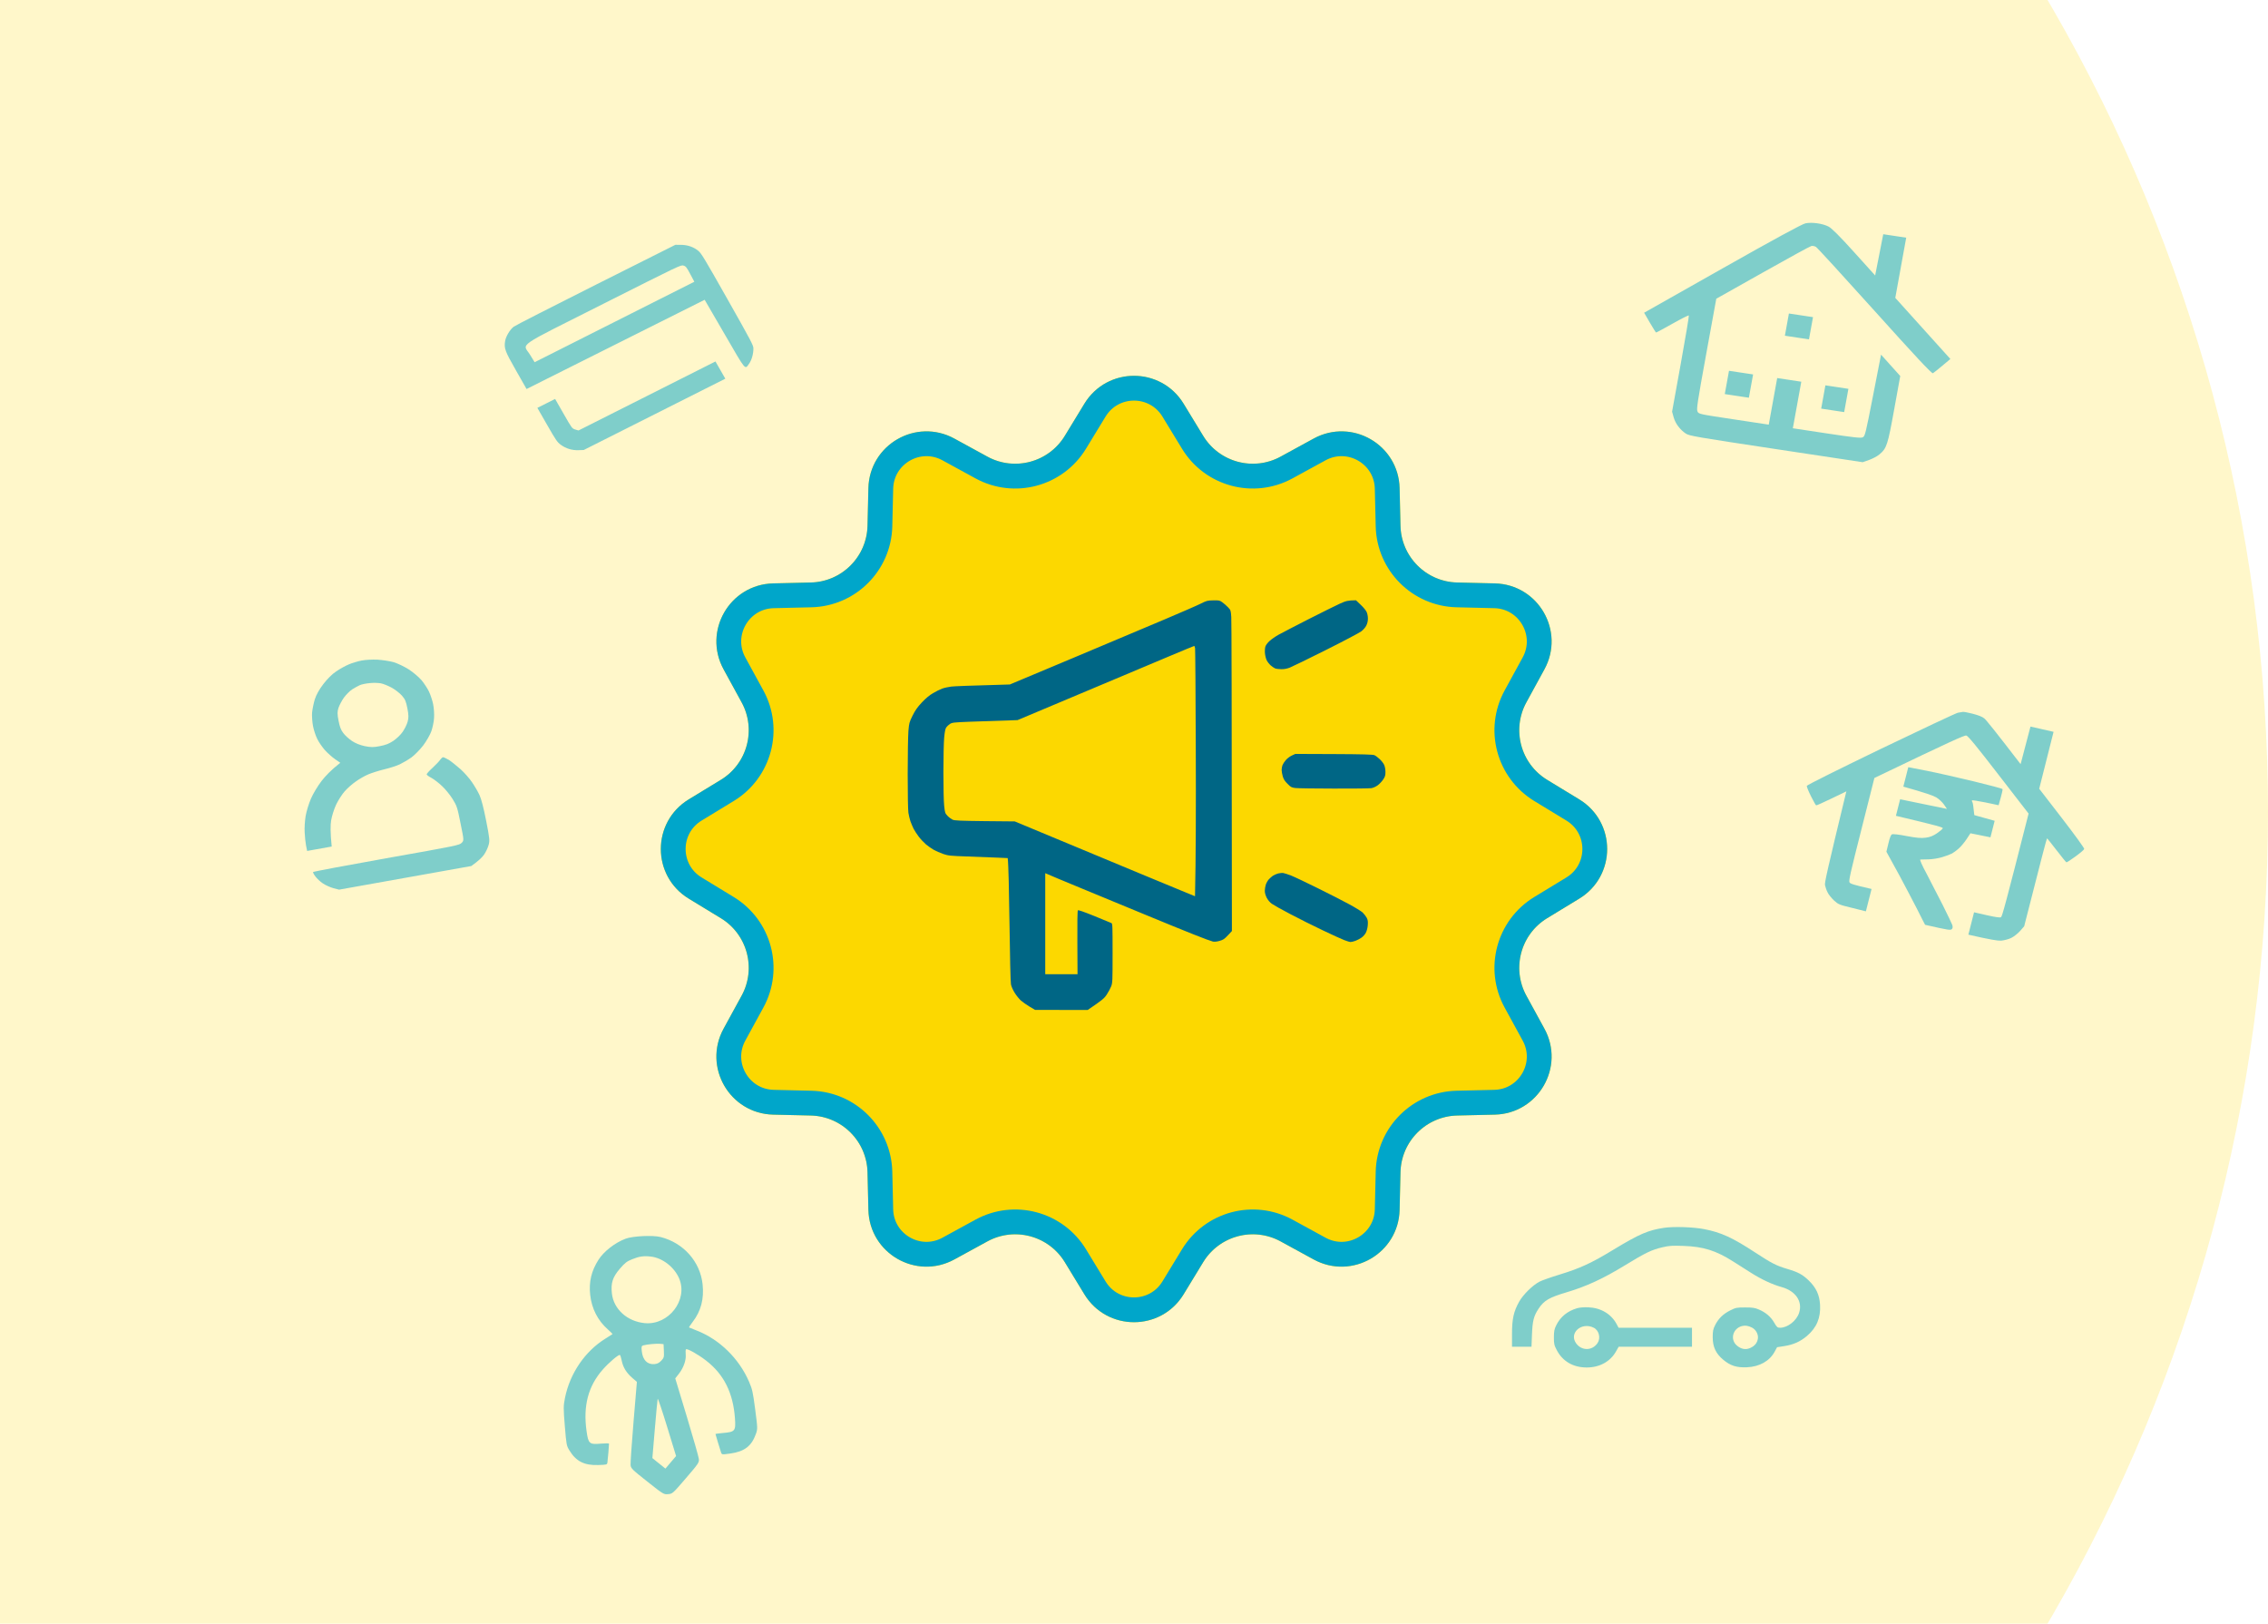 <svg width="183" height="131" viewBox="0 0 183 131" fill="none" xmlns="http://www.w3.org/2000/svg">
<g clip-path="url(#clip0_2371_3493)">
<circle opacity="0.21" cx="53.5" cy="65.5" r="129.5" fill="#FCD800"/>
<g opacity="0.5">
<path fill-rule="evenodd" clip-rule="evenodd" d="M145.676 18.02C145.403 18.077 143.132 19.311 138.962 21.669L132.66 25.232L133.119 26.024C133.372 26.459 133.599 26.821 133.624 26.828C133.649 26.835 134.244 26.515 134.947 26.118C135.649 25.72 136.244 25.422 136.268 25.454C136.292 25.487 135.998 27.247 135.614 29.365L134.917 33.215L135.045 33.674C135.186 34.176 135.56 34.675 136.028 34.984C136.306 35.168 136.849 35.261 143.311 36.237L150.294 37.291L150.814 37.109C151.099 37.009 151.471 36.811 151.64 36.669C152.236 36.167 152.31 35.941 152.842 33.011L153.327 30.337L152.552 29.475L151.778 28.614L151.136 31.9C150.525 35.028 150.485 35.191 150.301 35.282C150.144 35.359 149.596 35.299 147.384 34.965L144.661 34.554L145.002 32.676L145.343 30.797L144.371 30.65L143.398 30.503L143.057 32.382L142.717 34.261L139.893 33.834C137.076 33.409 137.069 33.408 136.967 33.198C136.876 33.014 136.965 32.432 137.674 28.544L138.484 24.102L142.233 21.992C144.294 20.831 146.061 19.865 146.16 19.846C146.259 19.826 146.422 19.858 146.523 19.918C146.624 19.977 148.762 22.311 151.274 25.104C154.573 28.773 155.875 30.163 155.963 30.113C156.03 30.075 156.374 29.801 156.728 29.504L157.371 28.964L155.149 26.498L152.927 24.033L153.367 21.605L153.808 19.177L152.882 19.037L151.955 18.897L151.629 20.561L151.302 22.225L149.606 20.346C148.433 19.047 147.795 18.409 147.536 18.277C147.05 18.029 146.195 17.91 145.676 18.02ZM144.181 26.19L144.018 27.087L144.99 27.234L145.963 27.381L146.125 26.484L146.288 25.587L145.316 25.441L144.343 25.294L144.181 26.19ZM139.339 30.855L139.168 31.795L140.141 31.942L141.113 32.088L141.283 31.149L141.454 30.21L140.481 30.063L139.509 29.916L139.339 30.855ZM147.117 32.03L146.947 32.969L147.875 33.109L148.803 33.249L148.973 32.31L149.144 31.371L148.215 31.23L147.287 31.09L147.117 32.03Z" fill="#00A6CA"/>
<path d="M159.188 57.589C159.634 57.707 159.951 57.829 160.112 57.965C160.246 58.07 160.958 58.946 163.039 61.653L163.835 58.621L165.698 59.045L164.54 63.638L166.374 66.014C167.383 67.323 168.195 68.438 168.171 68.499C168.156 68.561 167.841 68.83 167.466 69.102C167.102 69.367 166.775 69.584 166.735 69.574C166.703 69.567 166.347 69.129 165.945 68.606C165.542 68.083 165.195 67.647 165.17 67.641C165.146 67.636 164.724 69.233 163.327 74.734L163.002 75.109C162.814 75.315 162.493 75.574 162.281 75.675C162.066 75.784 161.695 75.874 161.461 75.895C161.178 75.905 160.662 75.829 158.823 75.411L159.282 73.606L160.309 73.84C161.024 74.002 161.377 74.05 161.457 74.001C161.55 73.939 161.833 72.925 163.682 65.642L161.265 62.519C159.528 60.264 158.802 59.377 158.658 59.344C158.513 59.311 157.45 59.783 151.24 62.77L150.195 66.915C149.289 70.485 149.157 71.07 149.236 71.195C149.302 71.302 149.527 71.386 151.012 71.724L150.554 73.529L149.452 73.254C148.404 72.999 148.342 72.976 147.982 72.653C147.783 72.467 147.544 72.172 147.461 71.995C147.371 71.817 147.284 71.557 147.254 71.409C147.219 71.21 147.414 70.308 148.978 63.849L147.787 64.424C147.14 64.734 146.583 64.989 146.542 64.979C146.51 64.972 146.323 64.639 146.126 64.246C145.923 63.842 145.771 63.468 145.787 63.405C145.795 63.34 148.488 62.002 151.759 60.422C155.029 58.85 157.826 57.536 157.978 57.504C158.129 57.48 158.307 57.446 158.377 57.438C158.45 57.421 158.813 57.495 159.188 57.589ZM159.248 63.039C160.504 63.342 161.546 63.621 161.578 63.661C161.604 63.692 161.543 64.002 161.263 64.967L160.192 64.74C159.61 64.624 159.12 64.546 159.112 64.577C159.102 64.617 159.118 64.687 159.156 64.737C159.186 64.785 159.231 65.044 159.303 65.766L160.945 66.223L160.606 67.557L158.99 67.231L158.672 67.715C158.492 67.989 158.203 68.322 158.039 68.467C157.875 68.612 157.634 68.79 157.506 68.861C157.378 68.931 157.021 69.066 156.718 69.154C156.413 69.251 155.918 69.329 155.611 69.334C155.304 69.339 155.005 69.346 154.945 69.349C154.884 69.352 155.098 69.848 155.464 70.513C155.802 71.154 156.382 72.282 156.761 73.032C157.131 73.781 157.477 74.49 157.522 74.617C157.574 74.778 157.566 74.876 157.494 74.959C157.39 75.068 157.25 75.053 155.331 74.616L155.103 74.174C154.989 73.924 154.52 73.029 154.075 72.172C153.63 71.316 153.032 70.192 152.209 68.718L152.37 68.049C152.478 67.592 152.572 67.356 152.658 67.317C152.736 67.277 153.224 67.33 153.838 67.453C154.641 67.603 155.006 67.636 155.375 67.587C155.716 67.549 155.991 67.437 156.299 67.225C156.536 67.063 156.752 66.879 156.758 66.823C156.776 66.752 156.334 66.618 152.978 65.821L153.317 64.487L157.095 65.264L156.853 64.91C156.723 64.723 156.441 64.46 156.242 64.34C156.013 64.204 155.439 63.991 153.576 63.467L153.975 61.898L155.472 62.189C156.297 62.351 157.991 62.737 159.248 63.039Z" fill="#00A6CA"/>
<path fill-rule="evenodd" clip-rule="evenodd" d="M134.245 99.066C132.978 99.257 132.252 99.573 130.179 100.831C128.395 101.915 127.509 102.324 125.839 102.835C125.136 103.05 124.402 103.31 124.209 103.412C123.655 103.707 122.903 104.447 122.583 105.013C122.135 105.805 122 106.411 122 107.624V108.659H122.787H123.573L123.612 107.666C123.656 106.565 123.752 106.188 124.14 105.595C124.574 104.933 124.995 104.684 126.388 104.271C128.006 103.79 129.357 103.166 131.138 102.075C132.78 101.07 133.27 100.835 134.15 100.631C134.69 100.505 134.921 100.49 135.839 100.523C137.453 100.581 138.451 100.895 139.857 101.787C140.254 102.04 140.896 102.446 141.281 102.69C142.131 103.229 143.007 103.637 143.749 103.842C144.884 104.155 145.459 104.994 145.169 105.912C144.966 106.555 144.243 107.125 143.632 107.125C143.419 107.125 143.369 107.082 143.149 106.701C142.877 106.232 142.467 105.885 141.901 105.646C141.596 105.516 141.396 105.487 140.807 105.487C140.132 105.487 140.057 105.502 139.612 105.724C139.042 106.008 138.66 106.379 138.393 106.908C138.227 107.234 138.194 107.399 138.195 107.892C138.196 108.669 138.445 109.205 139.037 109.702C139.617 110.19 140.132 110.354 140.959 110.315C141.975 110.268 142.782 109.815 143.191 109.061L143.388 108.697L143.961 108.608C144.708 108.492 145.262 108.245 145.801 107.787C146.584 107.119 146.917 106.328 146.857 105.272C146.811 104.474 146.543 103.895 145.95 103.319C145.447 102.831 145.103 102.644 144.209 102.379C143.335 102.119 142.939 101.918 141.662 101.08C139.798 99.858 138.879 99.435 137.508 99.169C136.612 98.996 135.037 98.946 134.245 99.066ZM127.254 105.549C126.469 105.785 125.915 106.235 125.576 106.913C125.416 107.232 125.382 107.405 125.381 107.899C125.38 108.434 125.406 108.546 125.626 108.957C126.103 109.848 126.949 110.332 128.029 110.332C129.063 110.332 129.924 109.862 130.388 109.045L130.607 108.659L133.565 108.659L136.523 108.659V107.892V107.125H133.561H130.6L130.441 106.829C130.002 106.011 129.165 105.515 128.157 105.476C127.801 105.462 127.449 105.491 127.254 105.549ZM128.591 107.122C129.018 107.332 129.175 107.951 128.904 108.359C128.486 108.99 127.626 109.004 127.177 108.387C126.573 107.555 127.601 106.635 128.591 107.122ZM141.368 107.116C141.683 107.28 141.886 107.656 141.841 107.991C141.794 108.337 141.594 108.589 141.235 108.753C140.864 108.923 140.499 108.86 140.149 108.565C139.579 108.084 139.808 107.189 140.553 106.99C140.81 106.921 141.068 106.961 141.368 107.116Z" fill="#00A6CA"/>
<path fill-rule="evenodd" clip-rule="evenodd" d="M41.447 26.361C41.137 26.604 40.813 27.151 40.755 27.528C40.665 28.116 40.744 28.326 41.647 29.912L42.487 31.386L49.672 27.787L56.857 24.188L58.457 26.942C60.235 30.006 60.091 29.833 60.45 29.333C60.653 29.05 60.794 28.543 60.791 28.11C60.789 27.858 60.615 27.528 58.706 24.152C56.84 20.852 56.595 20.445 56.345 20.238C55.97 19.926 55.483 19.758 54.942 19.754L54.494 19.751L48.079 22.971C44.552 24.741 41.567 26.267 41.447 26.361ZM55.149 21.428C55.34 21.485 55.403 21.564 55.695 22.113L56.024 22.732L49.581 25.978L43.139 29.225L42.77 28.625C42.174 27.655 41.451 28.157 48.729 24.489C54.88 21.39 54.935 21.364 55.149 21.428ZM44.146 34.281C44.856 35.518 44.964 35.676 45.243 35.882C45.658 36.188 46.153 36.34 46.673 36.322L47.104 36.306L52.814 33.43L58.524 30.554L58.127 29.859L57.729 29.164L52.203 31.948L46.678 34.732L46.418 34.654C46.161 34.577 46.149 34.561 45.474 33.381L44.79 32.187L44.075 32.548L43.359 32.908L44.146 34.281Z" fill="#00A6CA"/>
<path fill-rule="evenodd" clip-rule="evenodd" d="M29.187 53.292C29.477 53.233 30.046 53.205 30.452 53.223C30.859 53.249 31.442 53.335 31.761 53.426C32.071 53.519 32.615 53.776 32.98 54.007C33.337 54.24 33.797 54.628 34.011 54.878C34.214 55.122 34.487 55.535 34.611 55.792C34.737 56.058 34.893 56.525 34.952 56.827C35.012 57.13 35.046 57.626 35.023 57.927C35.01 58.226 34.904 58.706 34.806 58.996C34.699 59.287 34.407 59.8 34.147 60.144C33.886 60.487 33.459 60.917 33.197 61.112C32.932 61.3 32.507 61.549 32.257 61.668C32.006 61.787 31.44 61.97 31.012 62.071C30.585 62.172 30.001 62.359 29.723 62.475C29.444 62.59 28.985 62.854 28.697 63.062C28.408 63.262 28.005 63.622 27.804 63.856C27.595 64.091 27.296 64.564 27.127 64.908C26.966 65.25 26.779 65.827 26.721 66.183C26.658 66.557 26.649 67.16 26.765 68.301L24.781 68.656L24.694 68.218C24.647 67.979 24.597 67.494 24.582 67.142C24.56 66.8 24.599 66.208 24.662 65.834C24.725 65.46 24.92 64.832 25.089 64.439C25.258 64.047 25.642 63.401 25.948 63.009C26.254 62.616 26.713 62.122 27.457 61.544L27.023 61.243C26.79 61.079 26.425 60.757 26.215 60.522C26.015 60.294 25.736 59.899 25.613 59.649C25.482 59.401 25.324 58.926 25.26 58.6C25.195 58.274 25.161 57.777 25.18 57.502C25.207 57.225 25.305 56.746 25.398 56.433C25.515 56.058 25.752 55.636 26.085 55.198C26.42 54.767 26.785 54.397 27.124 54.172C27.413 53.972 27.874 53.717 28.153 53.601C28.431 53.485 28.896 53.344 29.187 53.292ZM28.415 55.622C28.213 55.757 27.916 56.057 27.744 56.294C27.581 56.529 27.388 56.893 27.318 57.095C27.214 57.402 27.208 57.601 27.317 58.15C27.417 58.66 27.512 58.906 27.706 59.152C27.842 59.334 28.143 59.609 28.385 59.772C28.66 59.962 29.027 60.111 29.419 60.197C29.914 60.298 30.142 60.299 30.643 60.201C31.118 60.108 31.373 60.013 31.737 59.775C32.01 59.586 32.333 59.281 32.495 59.038C32.658 58.803 32.834 58.442 32.891 58.225C32.979 57.93 32.973 57.667 32.872 57.158C32.759 56.585 32.691 56.424 32.431 56.124C32.254 55.925 31.889 55.644 31.622 55.494C31.344 55.338 30.947 55.178 30.738 55.133C30.529 55.096 30.115 55.08 29.821 55.116C29.526 55.144 29.174 55.215 29.032 55.281C28.889 55.34 28.618 55.495 28.415 55.622ZM35.74 61.095C35.793 61.085 36.005 61.188 36.222 61.314C36.431 61.449 36.855 61.794 37.176 62.074C37.487 62.357 37.911 62.841 38.108 63.144C38.314 63.445 38.577 63.9 38.691 64.152C38.831 64.448 39.017 65.157 39.223 66.199C39.507 67.64 39.526 67.826 39.423 68.182C39.365 68.399 39.204 68.74 39.062 68.947C38.921 69.154 38.631 69.444 38.031 69.873L27.361 71.779L26.889 71.657C26.638 71.587 26.257 71.416 26.046 71.272C25.835 71.129 25.567 70.88 25.453 70.719C25.33 70.56 25.244 70.402 25.263 70.357C25.274 70.323 27.933 69.823 31.169 69.245C36.885 68.232 37.069 68.191 37.251 68.002C37.441 67.811 37.441 67.811 37.159 66.428C36.904 65.139 36.862 65.014 36.514 64.458C36.313 64.132 35.929 63.665 35.66 63.416C35.401 63.166 35.014 62.873 34.81 62.761C34.606 62.657 34.436 62.531 34.426 62.483C34.417 62.435 34.626 62.2 34.897 61.954C35.159 61.71 35.44 61.42 35.509 61.309C35.58 61.206 35.688 61.104 35.74 61.095Z" fill="#00A6CA"/>
<path fill-rule="evenodd" clip-rule="evenodd" d="M50.488 99.938C49.63 100.258 48.724 100.961 48.29 101.643C47.715 102.545 47.508 103.422 47.62 104.469C47.739 105.571 48.234 106.546 49.031 107.247C49.26 107.448 49.434 107.625 49.419 107.64C49.404 107.655 49.147 107.818 48.85 108.002C47.209 109.016 45.992 110.796 45.589 112.772C45.456 113.421 45.455 113.628 45.574 115.058C45.702 116.596 45.71 116.638 45.947 117.025C46.485 117.906 47.14 118.238 48.267 118.202C48.973 118.179 48.987 118.175 49.012 117.989C49.048 117.721 49.149 116.547 49.141 116.477C49.138 116.445 48.847 116.444 48.496 116.474C47.553 116.557 47.474 116.489 47.331 115.485C47.038 113.431 47.459 111.832 48.643 110.491C49.148 109.919 49.911 109.272 50.019 109.323C50.052 109.338 50.12 109.554 50.17 109.802C50.278 110.334 50.552 110.772 51.037 111.189L51.389 111.491L51.119 114.707C50.971 116.476 50.863 118.052 50.88 118.209C50.908 118.472 51.01 118.572 52.231 119.538C53.534 120.569 53.556 120.582 53.91 120.551C54.264 120.52 54.283 120.504 55.345 119.266C56.371 118.072 56.42 117.998 56.388 117.705C56.37 117.535 55.934 116.005 55.42 114.303L54.485 111.21L54.773 110.846C55.154 110.362 55.376 109.734 55.328 109.275C55.308 109.074 55.319 108.89 55.354 108.865C55.459 108.788 56.316 109.269 56.961 109.765C58.406 110.877 59.156 112.374 59.302 114.441C59.373 115.451 59.309 115.531 58.366 115.613C58.015 115.644 57.728 115.683 57.73 115.7C57.735 115.745 58.109 116.982 58.181 117.189C58.243 117.368 58.257 117.369 58.954 117.27C60.069 117.11 60.641 116.672 60.985 115.711C61.137 115.288 61.136 115.25 60.935 113.716C60.75 112.303 60.702 112.087 60.438 111.477C59.632 109.612 58.059 108.07 56.234 107.358C55.903 107.229 55.617 107.113 55.599 107.101C55.581 107.089 55.709 106.893 55.884 106.665C56.559 105.787 56.818 104.81 56.691 103.619C56.497 101.79 55.149 100.273 53.3 99.805C52.678 99.647 51.062 99.724 50.488 99.938ZM52.524 101.384C53.463 101.493 54.426 102.246 54.808 103.171C55.521 104.897 53.947 106.929 52.034 106.754C50.618 106.624 49.513 105.63 49.372 104.358C49.279 103.519 49.432 103.044 50.011 102.369C50.416 101.896 50.575 101.772 51 101.601C51.582 101.366 51.934 101.316 52.524 101.384ZM53.274 108.422L53.541 108.449L53.566 108.994C53.59 109.491 53.571 109.56 53.354 109.785C53.182 109.964 53.033 110.039 52.812 110.058C52.234 110.109 51.86 109.731 51.785 109.02C51.744 108.64 51.759 108.589 51.918 108.545C52.213 108.463 52.988 108.392 53.274 108.422ZM54.121 117.983L53.691 118.49L53.165 118.066L52.639 117.643L52.835 115.312C52.943 114.03 53.047 112.926 53.066 112.86C53.085 112.794 53.427 113.805 53.826 115.107L54.551 117.476L54.121 117.983Z" fill="#00A6CA"/>
</g>
</g>
<g filter="url(#filter0_d_2371_3493)">
<path d="M87.498 28.569C89.324 25.572 93.676 25.572 95.502 28.569L97.083 31.166C98.385 33.303 101.136 34.04 103.332 32.84L106 31.382C109.08 29.699 112.848 31.875 112.931 35.384L113.002 38.424C113.061 40.925 115.075 42.939 117.576 42.998L120.616 43.069C124.125 43.152 126.301 46.92 124.618 50L123.16 52.668C121.96 54.864 122.697 57.615 124.834 58.917L127.431 60.498C130.428 62.324 130.428 66.676 127.431 68.502L124.834 70.083C122.697 71.385 121.96 74.136 123.16 76.332L124.618 79C126.301 82.08 124.125 85.848 120.616 85.931L117.576 86.002C115.075 86.061 113.061 88.075 113.002 90.576L112.931 93.616C112.848 97.125 109.08 99.301 106 97.618L103.332 96.16C101.136 94.96 98.385 95.697 97.083 97.834L95.502 100.431C93.676 103.428 89.324 103.428 87.498 100.431L85.917 97.834C84.615 95.697 81.864 94.96 79.668 96.16L77 97.618C73.92 99.301 70.152 97.125 70.069 93.616L69.998 90.576C69.939 88.075 67.925 86.061 65.424 86.002L62.384 85.931C58.875 85.848 56.699 82.08 58.382 79L59.84 76.332C61.04 74.136 60.303 71.385 58.166 70.083L55.569 68.502C52.572 66.676 52.572 62.324 55.569 60.498L58.166 58.917C60.303 57.615 61.04 54.864 59.84 52.668L58.382 50C56.699 46.92 58.875 43.152 62.384 43.069L65.424 42.998C67.925 42.939 69.939 40.925 69.998 38.424L70.069 35.384C70.152 31.875 73.92 29.699 77 31.382L79.668 32.84C81.864 34.04 84.615 33.303 85.917 31.166L87.498 28.569Z" fill="#FCD800"/>
<path d="M88.352 29.09C89.789 26.732 93.211 26.732 94.648 29.09L96.229 31.686C97.809 34.279 101.147 35.174 103.811 33.718L106.479 32.26C108.902 30.936 111.866 32.648 111.931 35.407L112.003 38.447C112.074 41.482 114.518 43.926 117.553 43.997L120.593 44.069C123.352 44.134 125.064 47.098 123.74 49.521L122.282 52.189C120.826 54.853 121.721 58.191 124.314 59.771L126.911 61.352C129.268 62.789 129.268 66.211 126.911 67.648L124.314 69.229C121.721 70.809 120.826 74.147 122.282 76.811L123.74 79.479C125.064 81.902 123.352 84.866 120.593 84.931L117.553 85.003C114.518 85.074 112.074 87.518 112.003 90.553L111.931 93.593C111.866 96.353 108.902 98.064 106.479 96.74L103.811 95.282C101.147 93.826 97.809 94.721 96.229 97.314L94.648 99.91C93.211 102.268 89.789 102.268 88.352 99.91L86.771 97.314C85.191 94.721 81.853 93.826 79.189 95.282L76.521 96.74C74.098 98.064 71.134 96.353 71.069 93.593L70.997 90.553C70.926 87.518 68.482 85.074 65.447 85.003L62.407 84.931C59.648 84.866 57.936 81.902 59.26 79.479L60.718 76.811C62.174 74.147 61.279 70.809 58.686 69.229L56.09 67.648C53.732 66.211 53.732 62.789 56.09 61.352L58.686 59.771C61.279 58.191 62.174 54.853 60.718 52.189L59.26 49.521C57.936 47.098 59.648 44.134 62.407 44.069L65.447 43.997C68.482 43.926 70.926 41.482 70.997 38.447L71.069 35.407C71.134 32.648 74.098 30.936 76.521 32.26L79.189 33.718C81.853 35.174 85.191 34.279 86.771 31.686L88.352 29.09Z" stroke="#00A6CA" stroke-width="2"/>
</g>
<path fill-rule="evenodd" clip-rule="evenodd" d="M97.894 48.439C98.375 48.433 98.415 48.439 98.63 48.597C98.755 48.682 98.958 48.864 99.083 48.994C99.309 49.231 99.309 49.237 99.349 49.78C99.371 50.08 99.388 55.91 99.4 75.119L99.072 75.47C98.788 75.77 98.692 75.832 98.404 75.912C98.189 75.974 97.99 75.996 97.866 75.968C97.758 75.946 97.068 75.697 96.338 75.402C95.608 75.114 93.898 74.418 92.546 73.857C91.193 73.297 88.873 72.34 87.395 71.729C85.918 71.118 84.622 70.58 84.339 70.45V78.6H86.943L86.931 76.059C86.92 74.418 86.937 73.489 86.971 73.45C87.01 73.41 87.418 73.552 88.301 73.908C89.003 74.191 89.62 74.446 89.676 74.474C89.767 74.519 89.772 74.695 89.772 76.902C89.772 79.126 89.767 79.296 89.659 79.579C89.597 79.738 89.439 80.038 89.303 80.241C89.099 80.553 88.957 80.677 87.763 81.487L83.518 81.481L83.071 81.215C82.828 81.068 82.511 80.847 82.37 80.722C82.234 80.598 82.007 80.321 81.871 80.1C81.736 79.885 81.6 79.579 81.572 79.421C81.537 79.262 81.487 77.106 81.453 74.497C81.419 71.944 81.373 69.714 81.311 69.233L80.434 69.194C79.953 69.171 78.883 69.131 78.057 69.103C76.647 69.052 76.529 69.041 76.104 68.899C75.855 68.814 75.51 68.662 75.34 68.565C75.17 68.469 74.887 68.271 74.717 68.129C74.548 67.982 74.282 67.705 74.129 67.501C73.982 67.303 73.789 67.014 73.71 66.856C73.636 66.703 73.523 66.431 73.461 66.262C73.404 66.092 73.331 65.786 73.297 65.582C73.263 65.368 73.24 64.083 73.24 62.441C73.24 60.919 73.269 59.362 73.297 58.989C73.353 58.344 73.365 58.281 73.631 57.744C73.857 57.291 74.01 57.076 74.383 56.674C74.712 56.329 74.995 56.091 75.283 55.927C75.516 55.785 75.849 55.621 76.019 55.559C76.189 55.497 76.523 55.423 76.755 55.395C76.987 55.367 78.147 55.316 81.481 55.225L86.518 53.114C89.291 51.948 92.653 50.533 93.989 49.967C95.325 49.401 96.638 48.83 96.904 48.694C97.357 48.467 97.419 48.45 97.894 48.439ZM87.254 55.933L82.103 58.1C80.219 58.157 79.03 58.197 78.255 58.23C76.953 58.281 76.823 58.298 76.647 58.412C76.54 58.48 76.41 58.604 76.347 58.695C76.274 58.802 76.229 59.04 76.183 59.515C76.149 59.877 76.121 61.134 76.121 62.3C76.121 63.534 76.144 64.671 76.183 65.016C76.246 65.588 76.257 65.617 76.461 65.832C76.574 65.95 76.761 66.086 76.868 66.137C77.032 66.205 77.474 66.228 79.472 66.25L81.877 66.273C91.527 70.291 94.798 71.65 95.376 71.882L96.423 72.312C96.491 69.397 96.502 64.937 96.485 60.517C96.474 56.097 96.445 52.395 96.428 52.299C96.411 52.197 96.377 52.112 96.355 52.118C96.332 52.118 95.432 52.491 94.357 52.944C93.282 53.391 90.089 54.738 87.254 55.933ZM109.412 48.433L109.786 48.79C109.995 48.982 110.21 49.243 110.267 49.367C110.329 49.497 110.374 49.724 110.374 49.905C110.374 50.114 110.329 50.301 110.244 50.471C110.176 50.612 110.001 50.816 109.836 50.941C109.678 51.059 108.393 51.739 106.978 52.446C105.563 53.159 104.25 53.793 104.063 53.867C103.843 53.952 103.605 53.997 103.384 53.991C103.198 53.991 102.977 53.963 102.886 53.929C102.801 53.895 102.643 53.782 102.53 53.686C102.416 53.584 102.269 53.397 102.207 53.273C102.145 53.148 102.083 52.893 102.066 52.706C102.049 52.52 102.066 52.276 102.1 52.169C102.133 52.056 102.275 51.863 102.439 51.716C102.592 51.575 102.92 51.348 103.164 51.212C103.407 51.077 104.488 50.516 105.563 49.967C106.639 49.424 107.782 48.852 108.11 48.705C108.608 48.479 108.761 48.439 109.412 48.433ZM104.516 60.828L107.629 60.84C109.967 60.851 110.782 60.874 110.9 60.93C110.985 60.964 111.172 61.106 111.319 61.242C111.461 61.372 111.625 61.581 111.682 61.706C111.744 61.841 111.789 62.068 111.789 62.272C111.789 62.56 111.766 62.651 111.608 62.889C111.506 63.041 111.308 63.256 111.167 63.358C111.014 63.471 110.81 63.562 110.657 63.59C110.516 63.613 109.157 63.63 107.629 63.624C106.101 63.624 104.703 63.602 104.516 63.579C104.205 63.539 104.148 63.505 103.888 63.239C103.667 63.024 103.571 62.871 103.503 62.639C103.452 62.47 103.413 62.232 103.413 62.119C103.413 62 103.447 61.819 103.486 61.722C103.531 61.621 103.65 61.434 103.758 61.315C103.865 61.191 104.075 61.032 104.233 60.959L104.516 60.828ZM103.554 70.439C103.645 70.456 103.928 70.546 104.177 70.642C104.426 70.739 105.394 71.197 106.327 71.661C107.261 72.12 108.41 72.708 108.874 72.963C109.338 73.212 109.819 73.512 109.944 73.619C110.063 73.733 110.21 73.925 110.278 74.05C110.368 74.225 110.385 74.35 110.363 74.644C110.346 74.859 110.284 75.108 110.21 75.249C110.142 75.385 109.989 75.561 109.848 75.657C109.718 75.748 109.497 75.861 109.355 75.912C109.214 75.963 109.044 76.002 108.971 76.002C108.903 76.002 108.676 75.934 108.461 75.849C108.252 75.77 107.471 75.414 106.724 75.057C105.976 74.701 104.805 74.118 104.12 73.755C103.435 73.399 102.762 73.019 102.62 72.918C102.456 72.799 102.309 72.623 102.207 72.431C102.105 72.227 102.054 72.035 102.054 71.871C102.054 71.729 102.094 71.497 102.139 71.361C102.19 71.22 102.298 71.033 102.383 70.942C102.467 70.852 102.615 70.727 102.705 70.659C102.796 70.597 102.988 70.512 103.13 70.473C103.271 70.439 103.464 70.422 103.554 70.439Z" fill="#006685"/>
<defs>
<filter id="filter0_d_2371_3493" x="41.32" y="18.321" width="100.359" height="100.357" filterUnits="userSpaceOnUse" color-interpolation-filters="sRGB">
<feFlood flood-opacity="0" result="BackgroundImageFix"/>
<feColorMatrix in="SourceAlpha" type="matrix" values="0 0 0 0 0 0 0 0 0 0 0 0 0 0 0 0 0 0 127 0" result="hardAlpha"/>
<feOffset dy="4"/>
<feGaussianBlur stdDeviation="6"/>
<feComposite in2="hardAlpha" operator="out"/>
<feColorMatrix type="matrix" values="0 0 0 0 0 0 0 0 0 0 0 0 0 0 0 0 0 0 0.1 0"/>
<feBlend mode="normal" in2="BackgroundImageFix" result="effect1_dropShadow_2371_3493"/>
<feBlend mode="normal" in="SourceGraphic" in2="effect1_dropShadow_2371_3493" result="shape"/>
</filter>
<clipPath id="clip0_2371_3493">
<rect width="183" height="131" fill="white"/>
</clipPath>
</defs>
</svg>
